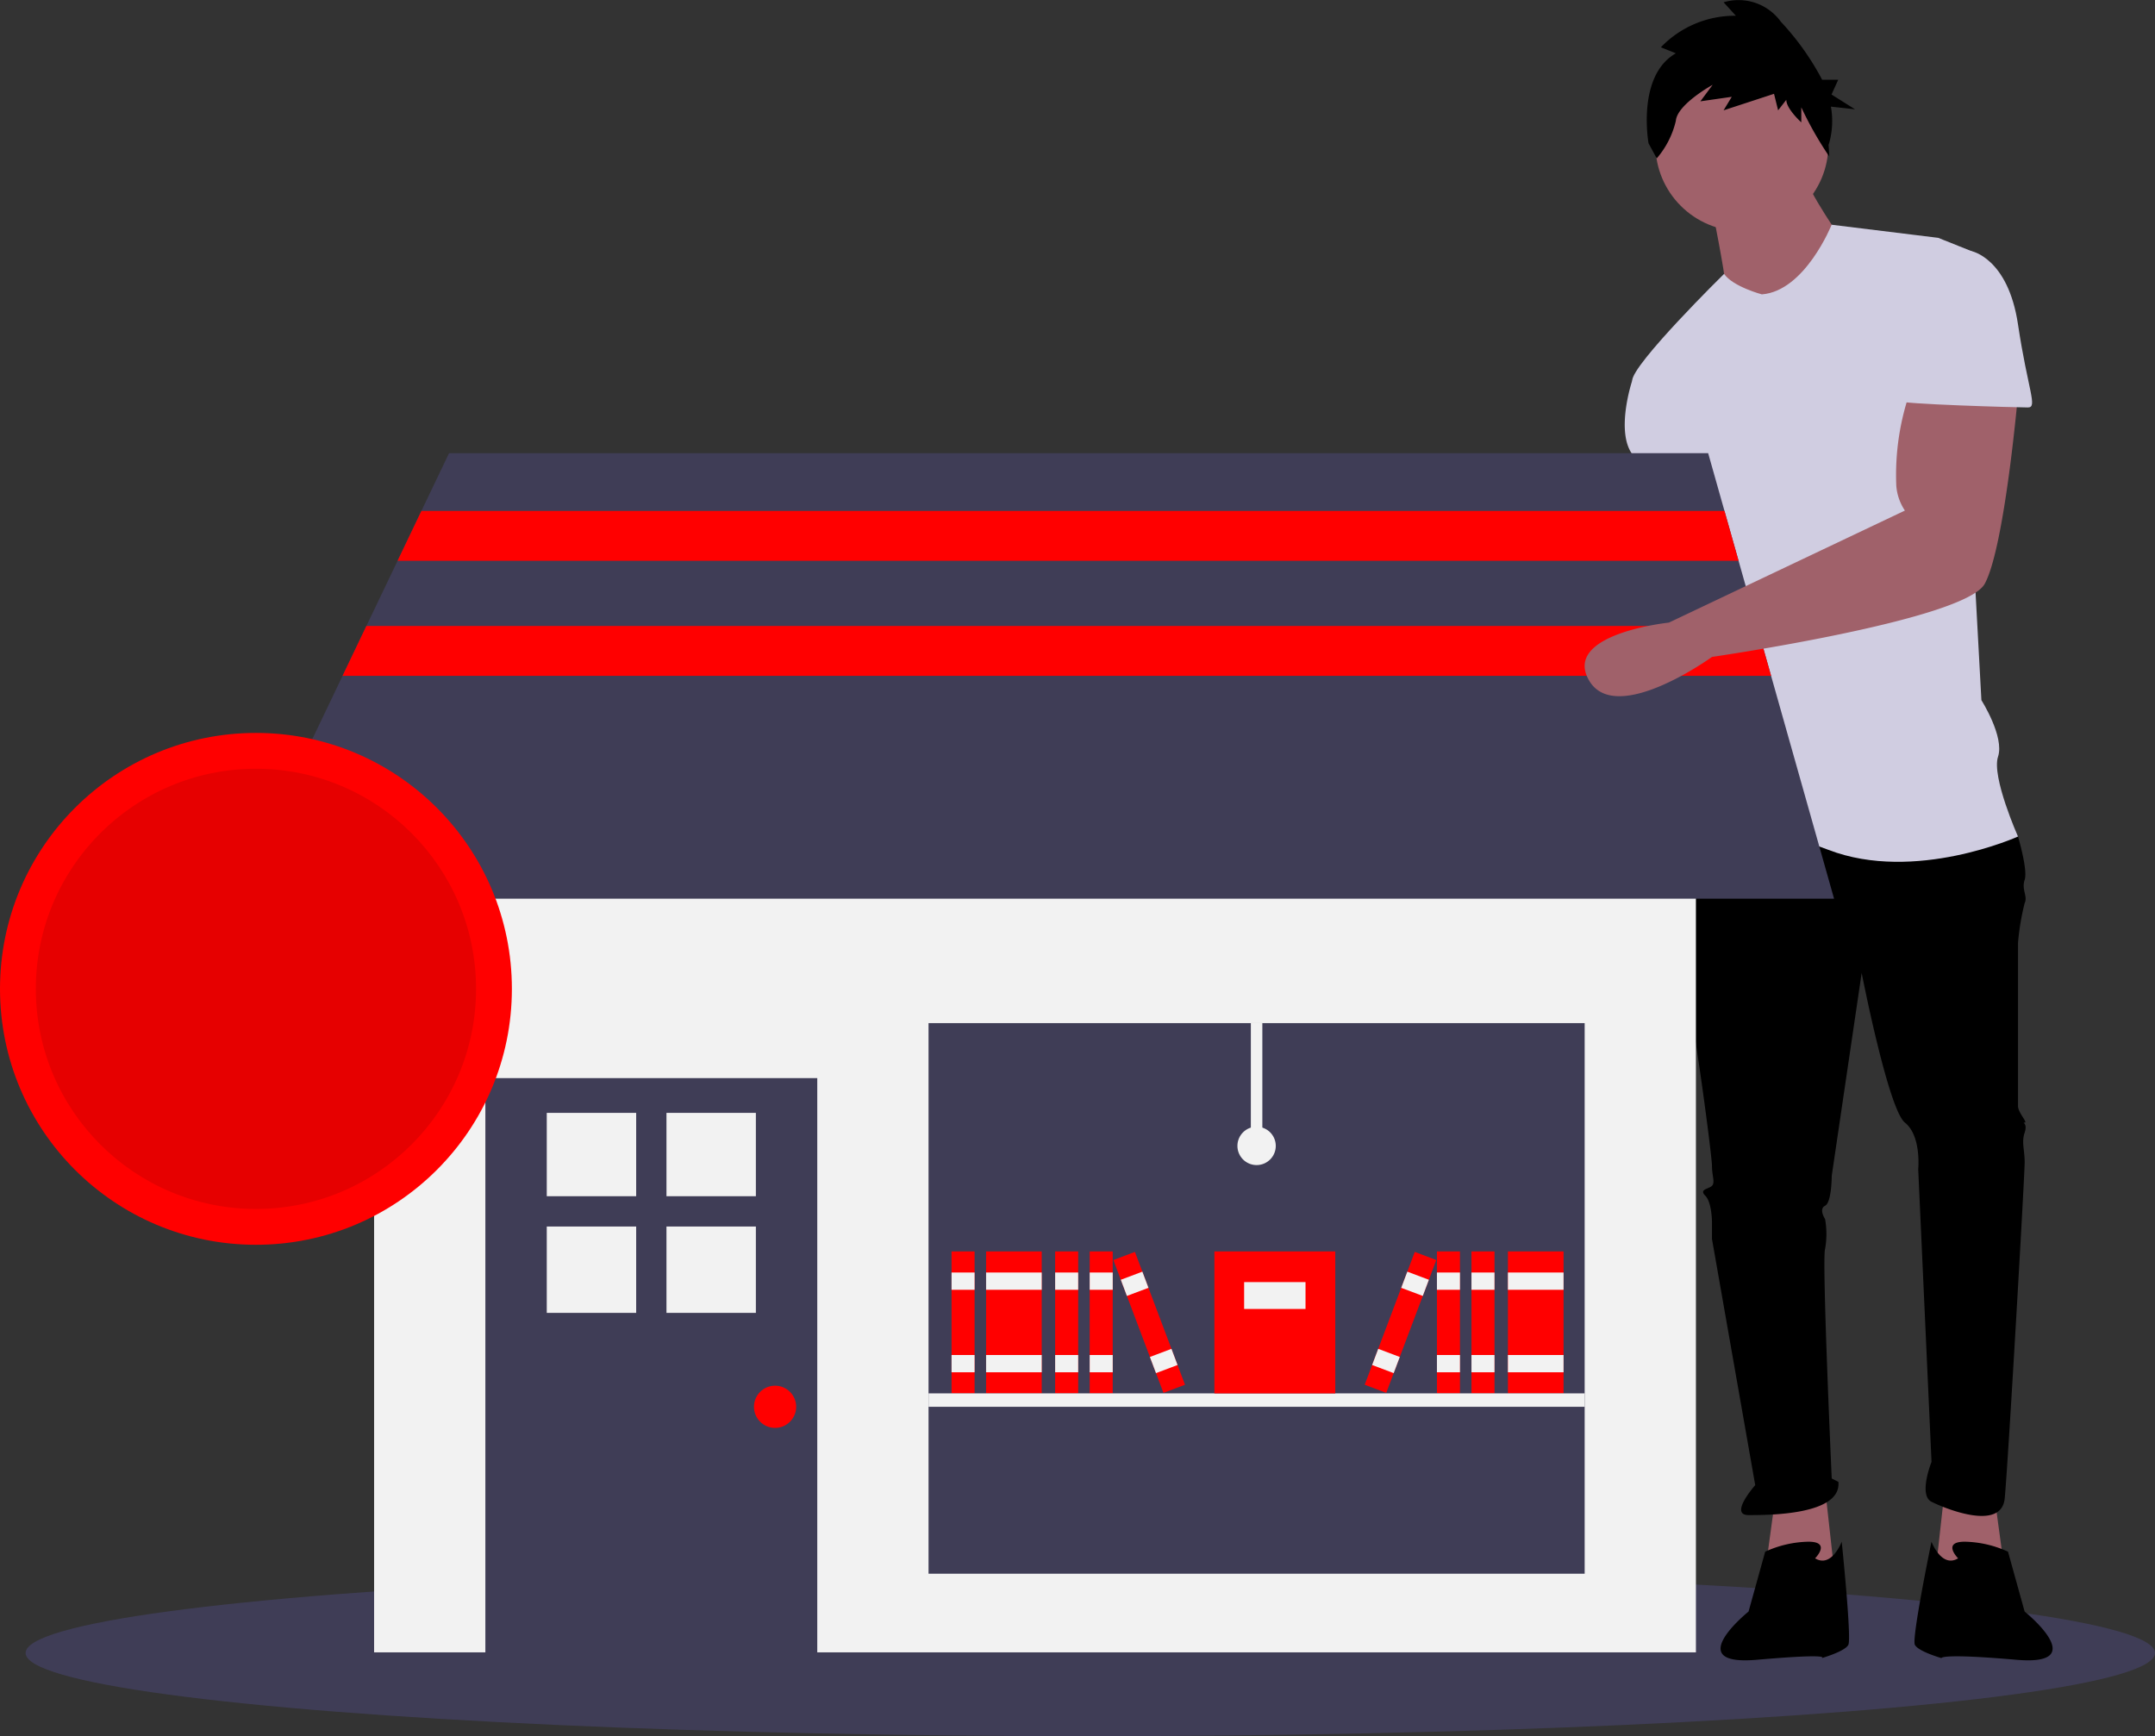 <svg xmlns="http://www.w3.org/2000/svg" width="177.17" height="142.741" viewBox="0 0 177.17 142.741"><rect x="0" y="0" width="177.17" height="142.741" fill="#333333" stroke="none"/><defs><style>.a{fill:#3f3d56;}.b{fill:#a0616a;}.c{fill:#d0cde1;}.d{fill:#f2f2f2;}.e{fill:red;}.f{opacity:0.1;}</style></defs><g transform="translate(0 0)"><ellipse class="a" cx="87.533" cy="6.839" rx="87.533" ry="6.839" transform="translate(2.104 129.064)"/><path class="b" d="M760.9,582.422l.82,6.016-5.743.547.82-7.384Z" transform="translate(-596.906 -459.223)"/><path class="b" d="M808.266,303.812s.547,7.384.547,7.657-3.829,19.143-3.829,19.143-5.469,10.392,0,10.118,3.829-9.845,3.829-9.845l5.743-15.861-2.461-11.212Z" transform="translate(-671.348 -263.201)"/><path class="b" d="M690.512,582.422l-.82,6.016,5.743.547-.82-7.384Z" transform="translate(-544.57 -459.223)"/><path d="M836.2,423.45l-1.367,1.914s-.82,8.2,0,10.939,2.461,15.314,2.461,16.135.273,1.367,0,1.641-1.094.273-.547.82.547,2.188.547,2.188v1.367l3.555,20.237s-2.188,2.461-.547,2.461,7.657,0,7.384-2.735l-.547-.273s-.82-18.049-.547-18.87a6.979,6.979,0,0,0,0-2.461s-.547-.82,0-1.094.547-2.461.547-2.461l2.461-16.682s2.188,11.212,3.555,12.306,1.094,3.829,1.094,3.829l1.094,24.065s-1.094,2.735,0,3.282,5.743,2.461,6.016-.273S863,453.258,863,452.164s-.273-1.641,0-2.461-.273-.82,0-.82-.547-.82-.547-1.367v-13.4a20.191,20.191,0,0,1,.547-3.282c.273-.547-.273-1.094,0-1.914s-.547-3.555-.547-3.555l-12.306-3.282Z" transform="translate(-696.546 -356.586)"/><path d="M859.029,714.575s1.367-1.367-.547-1.367a8.9,8.9,0,0,0-3.555.82l-1.367,4.922s-5.606,4.512.684,3.965,5.333-.137,5.333-.137,1.914-.547,2.188-1.094-.547-8.478-.547-8.478S860.4,715.4,859.029,714.575Z" transform="translate(-709.805 -586.454)"/><path d="M930.616,714.575s-1.367-1.367.547-1.367a8.9,8.9,0,0,1,3.555.82l1.367,4.922s5.606,4.512-.684,3.965-6.153-.137-6.153-.137-1.914-.547-2.188-1.094,1.367-8.478,1.367-8.478S929.249,715.4,930.616,714.575Z" transform="translate(-769.633 -586.454)"/><circle class="b" cx="7.11" cy="7.11" r="7.11" transform="translate(136.098 4.786)"/><path class="b" d="M847.9,181.779s1.094,5.469,1.094,6.29,4.649,3.282,4.649,3.282l5.2-6.563s-3.282-4.649-3.282-5.743Z" transform="translate(-707.15 -164.687)"/><path class="c" d="M827.37,204.348s-2.384-.634-3.106-1.685c0,0-7.559,7.427-7.559,8.795l6.016,10.665s0,3.829.547,4.1,0,0,0,1.094-1.641,8.2-1.094,9.3,1.094.273.547,1.914-1.914,10.392-1.914,10.392,4.922-1.641,12.033,1.094,15.588-1.094,15.588-1.094-2.188-4.922-1.641-6.563-1.367-4.649-1.367-4.649l-1.367-25.159s1.914-11.212.547-11.759l-2.735-1.094-8.758-1.076S830.926,204.075,827.37,204.348Z" transform="translate(-682.522 -180.146)"/><path class="c" d="M817.16,250.526l-2.735,1.914s-1.367,4.1,0,6.016a14.025,14.025,0,0,1,1.914,4.649l5.469-.547Z" transform="translate(-680.242 -221.128)"/><path d="M824.824,115.194l-1.233-.494a8.414,8.414,0,0,1,6.167-2.592L828.748,111a4.29,4.29,0,0,1,4.709,1.6,21.89,21.89,0,0,1,3.393,4.769h1.321l-.551,1.214,1.93,1.214-1.98-.218a6.715,6.715,0,0,1-.187,3.144l.053.959a29.5,29.5,0,0,1-2.3-4.045v1.234s-1.233-1.111-1.233-1.852l-.673.864-.336-1.358-4.148,1.358.673-1.111-2.579.37,1.009-1.358s-2.915,1.6-3.027,2.963a7.282,7.282,0,0,1-1.57,3.086l-.673-1.234S821.572,117.045,824.824,115.194Z" transform="translate(-687.045 -110.812)"/><rect class="d" width="108.672" height="76.338" transform="translate(30.756 59.513)"/><rect class="a" width="27.286" height="47.633" transform="translate(39.904 88.639)"/><rect class="d" width="7.35" height="6.852" transform="translate(44.952 91.497)"/><rect class="d" width="7.35" height="6.852" transform="translate(54.793 91.497)"/><rect class="d" width="7.35" height="7.101" transform="translate(44.952 100.84)"/><rect class="d" width="7.35" height="7.101" transform="translate(54.793 100.84)"/><circle class="e" cx="1.735" cy="1.735" r="1.735" transform="translate(61.986 113.927)"/><rect class="a" width="53.942" height="45.267" transform="translate(76.339 84.118)"/><path class="a" d="M223.583,213.681H92.2l8.76-18.315,1.96-4.1,2.565-5.363,1.96-4.1,2.273-4.751H213.232l1.342,4.751,1.159,4.1,1.516,5.363,1.159,4.1Z" transform="translate(-72.799 -139.796)"/><rect class="e" width="1.893" height="11.672" transform="translate(78.231 102.887)"/><rect class="d" width="1.893" height="1.42" transform="translate(78.231 104.622)"/><rect class="d" width="1.893" height="1.42" transform="translate(78.231 111.404)"/><rect class="e" width="4.574" height="11.672" transform="translate(81.07 102.887)"/><rect class="d" width="4.574" height="1.42" transform="translate(81.07 104.622)"/><rect class="d" width="4.574" height="1.42" transform="translate(81.07 111.404)"/><rect class="e" width="1.893" height="11.672" transform="translate(86.748 102.887)"/><rect class="d" width="1.893" height="1.42" transform="translate(86.748 104.622)"/><rect class="d" width="1.893" height="1.42" transform="translate(86.748 111.404)"/><rect class="e" width="1.893" height="11.672" transform="translate(89.588 102.887)"/><rect class="d" width="1.893" height="1.42" transform="translate(89.588 104.622)"/><rect class="d" width="1.893" height="1.42" transform="translate(89.588 111.404)"/><path class="e" d="M0,0H1.893V11.672H0Z" transform="translate(91.534 103.595) rotate(-20.654)"/><rect class="d" width="1.893" height="1.42" transform="translate(92.146 105.219) rotate(-20.654)"/><rect class="d" width="1.893" height="1.42" transform="translate(94.538 111.565) rotate(-20.654)"/><rect class="e" width="4.574" height="11.672" transform="translate(123.971 102.887)"/><rect class="d" width="4.574" height="1.42" transform="translate(123.971 104.622)"/><rect class="d" width="4.574" height="1.42" transform="translate(123.971 111.404)"/><rect class="e" width="1.893" height="11.672" transform="translate(120.975 102.887)"/><rect class="d" width="1.893" height="1.42" transform="translate(120.975 104.622)"/><rect class="d" width="1.893" height="1.42" transform="translate(120.975 111.404)"/><rect class="e" width="1.893" height="11.672" transform="translate(118.135 102.887)"/><rect class="d" width="1.893" height="1.42" transform="translate(118.135 104.622)"/><rect class="d" width="1.893" height="1.42" transform="translate(118.135 111.404)"/><rect class="e" width="11.672" height="1.893" transform="translate(112.196 113.849) rotate(-69.346)"/><rect class="d" width="1.42" height="1.893" transform="translate(115.2 105.88) rotate(-69.346)"/><rect class="d" width="1.42" height="1.893" transform="translate(112.808 112.226) rotate(-69.346)"/><rect class="d" width="53.942" height="1.104" transform="translate(76.339 114.558)"/><path class="e" d="M0,0H9.937V11.672H0Z" transform="translate(99.84 102.887)"/><rect class="d" width="5.047" height="2.208" transform="translate(102.284 105.41)"/><rect class="d" width="0.946" height="10.094" transform="translate(102.836 84.118)"/><circle class="d" cx="1.577" cy="1.577" r="1.577" transform="translate(101.732 92.635)"/><path class="e" d="M265.586,203.729H155.337l1.96-4.1H264.427Z" transform="translate(-122.652 -157.623)"/><path class="e" d="M251.28,248.7H133.831l1.96-4.1h114.33Z" transform="translate(-105.671 -193.134)"/><path class="b" d="M825.02,262.223a20.917,20.917,0,0,0-1.253,8.1,4.271,4.271,0,0,0,.706,2.017h0l-19.4,9.211s-8.766.908-6.578,4.736,10.118-1.914,10.118-1.914,20.784-3.008,22.425-6.016,2.735-15.588,2.735-15.588Z" transform="translate(-667.865 -230.363)"/><path class="c" d="M922.593,208.937h4.1s3.008.547,3.829,6.016,1.641,6.837.82,6.837-10.665-.273-10.665-.547S922.593,208.937,922.593,208.937Z" transform="translate(-764.617 -188.29)"/><circle class="e" cx="21.042" cy="21.042" r="21.042" transform="translate(0 60.258)"/><circle class="f" cx="18.096" cy="18.096" r="18.096" transform="translate(2.946 63.204)"/></g></svg>